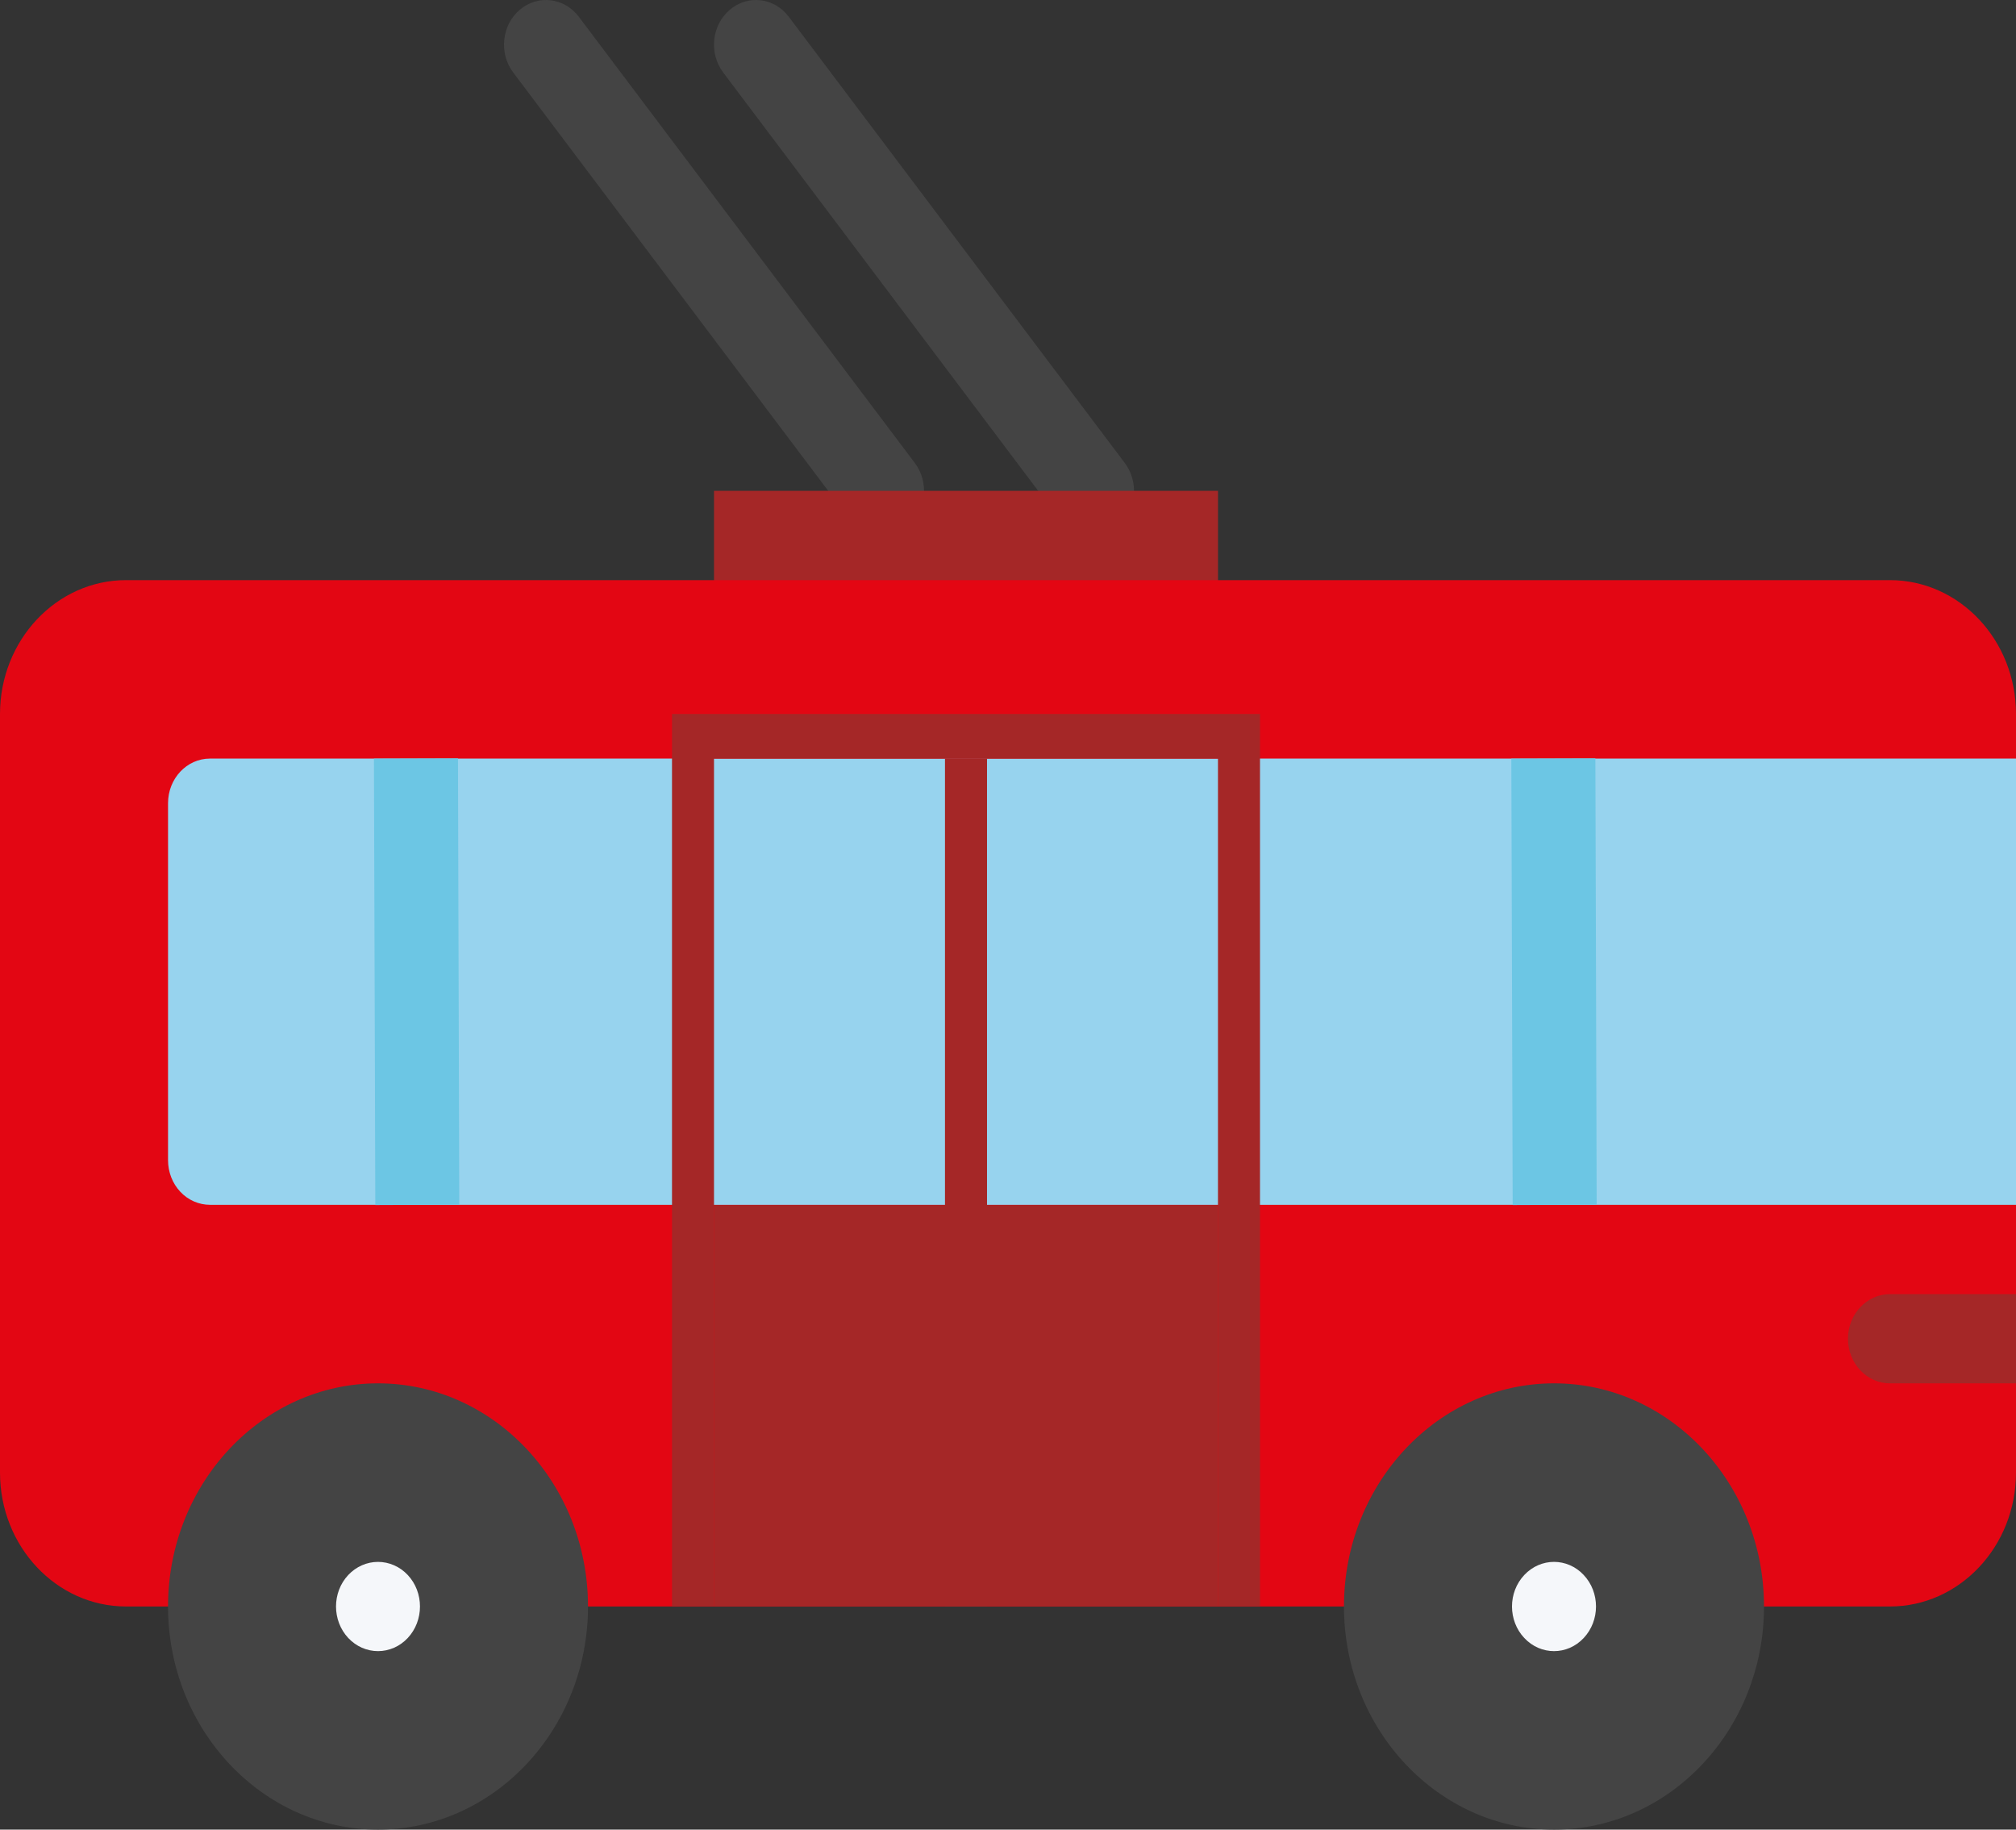 <svg width="54" height="49" viewBox="0 0 54 49" fill="none" xmlns="http://www.w3.org/2000/svg">
<rect x="0" y="0" width="54" height="49" fill="#333333" stroke="none"/>
<path d="M23.625 14.342C23.456 14.342 23.29 14.301 23.138 14.224C22.986 14.146 22.852 14.033 22.747 13.893L13.747 1.942C13.358 1.426 13.438 0.674 13.922 0.262C14.408 -0.15 15.115 -0.067 15.504 0.449L24.504 12.399C24.893 12.915 24.813 13.667 24.327 14.079C24.128 14.249 23.881 14.342 23.625 14.342ZM29.251 14.342C29.082 14.342 28.916 14.301 28.763 14.224C28.611 14.146 28.477 14.033 28.371 13.893L19.372 1.942C18.983 1.426 19.062 0.674 19.548 0.262C20.033 -0.15 20.741 -0.067 21.128 0.449L30.128 12.399C30.517 12.915 30.438 13.667 29.953 14.079C29.754 14.249 29.507 14.342 29.251 14.342Z" fill="#444444"/>
<path d="M19.125 13.145H32.625V16.73H19.125V13.145Z" fill="#A52727"/>
<path d="M50.625 43.024H3.375C1.514 43.024 0 41.417 0 39.439V19.122C0 17.145 1.514 15.537 3.375 15.537H50.625C52.486 15.537 54 17.145 54 19.122V39.439C54 41.417 52.486 43.024 50.625 43.024Z" fill="#E30613"/>
<path d="M54 20.316H5.625C5.003 20.316 4.501 20.851 4.501 21.511V31.073C4.501 31.23 4.53 31.385 4.586 31.53C4.643 31.675 4.725 31.807 4.83 31.918C4.934 32.029 5.058 32.117 5.194 32.176C5.331 32.236 5.477 32.267 5.625 32.267H54V20.316Z" fill="#97D3EE"/>
<path d="M10.125 37.048C7.024 37.048 4.501 39.729 4.501 43.023C4.501 46.32 7.024 49 10.125 49C13.227 49 15.75 46.32 15.75 43.023C15.75 39.729 13.227 37.048 10.125 37.048ZM41.626 37.048C38.524 37.048 35.999 39.729 35.999 43.023C35.999 46.32 38.524 49 41.626 49C44.727 49 47.25 46.32 47.25 43.023C47.25 39.729 44.727 37.048 41.626 37.048Z" fill="#444444"/>
<path d="M10.921 42.18C11.359 42.646 11.359 43.402 10.921 43.869C10.817 43.98 10.693 44.069 10.556 44.129C10.419 44.189 10.273 44.22 10.125 44.22C9.977 44.22 9.831 44.189 9.694 44.129C9.558 44.069 9.434 43.98 9.329 43.869C8.891 43.402 8.891 42.646 9.329 42.18C9.434 42.069 9.558 41.981 9.694 41.921C9.831 41.861 9.977 41.83 10.125 41.83C10.273 41.83 10.419 41.861 10.556 41.921C10.693 41.981 10.817 42.069 10.921 42.18Z" fill="#F5F7FA"/>
<path d="M19.125 32.273H32.625V43.023H19.125V32.273Z" fill="#A52727"/>
<path d="M42.42 42.18C42.86 42.646 42.86 43.402 42.42 43.869C41.982 44.337 41.27 44.337 40.83 43.869C40.39 43.402 40.39 42.646 40.83 42.18C41.27 41.713 41.982 41.713 42.42 42.18Z" fill="#F5F7FA"/>
<path d="M25.312 20.315H26.438V43.022H25.312V20.315Z" fill="#A52727"/>
<path d="M10.053 32.273L10.016 20.317L12.267 20.31L12.302 32.264L10.053 32.273ZM40.518 32.273L40.482 20.317L42.733 20.31L42.768 32.264L40.518 32.273Z" fill="#6CC6E4"/>
<path d="M19.125 20.317H32.624V43.023H33.75V19.122H18V43.023H19.125V20.317ZM54 34.659H50.625C50.004 34.659 49.499 35.193 49.499 35.853C49.499 36.513 50.004 37.049 50.625 37.049H54V34.659Z" fill="#A52727"/>
</svg>
